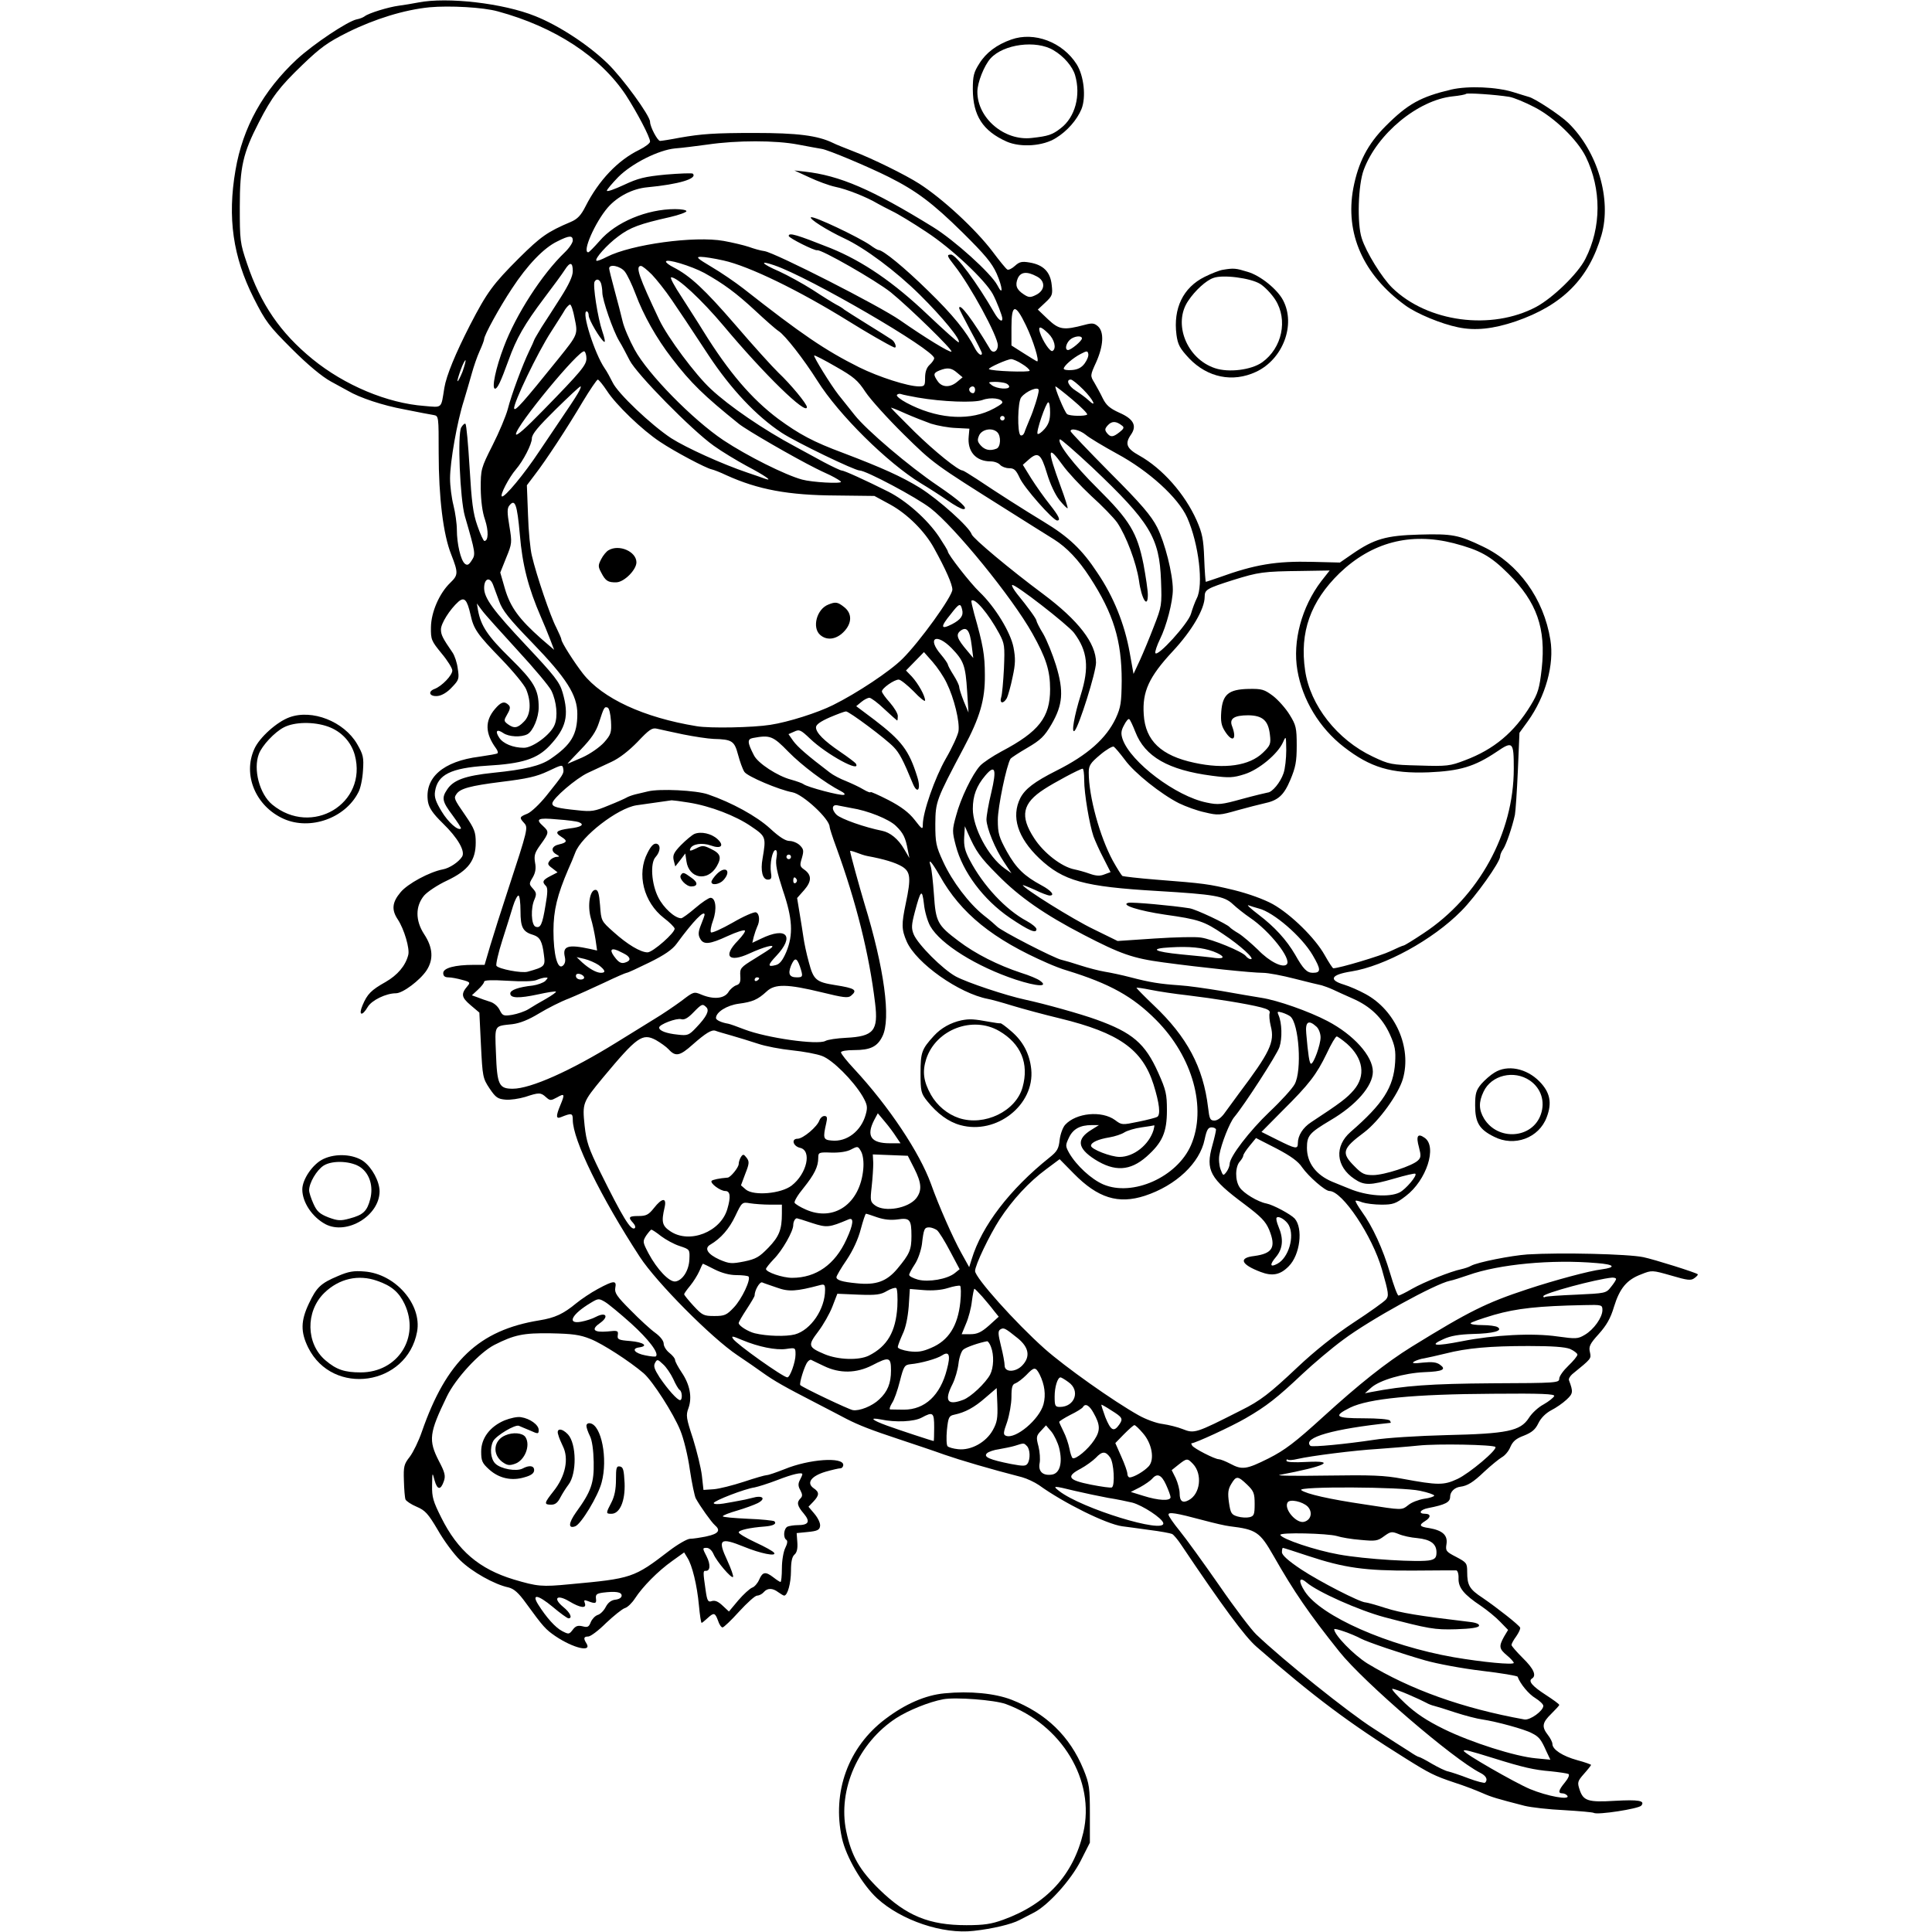 <?xml version="1.0" standalone="no"?>
<!DOCTYPE svg PUBLIC "-//W3C//DTD SVG 20010904//EN"
 "http://www.w3.org/TR/2001/REC-SVG-20010904/DTD/svg10.dtd">
<svg version="1.0" xmlns="http://www.w3.org/2000/svg"
 width="850pt" height="850pt" viewBox="0 0 850 850"
 preserveAspectRatio="xMidYMid meet">
<g transform="translate(0,850) scale(0.1,-0.1)"
fill="#000000" stroke="none">
<path d="M1840 8489 c-25 -5 -63 -11 -85 -14 -46 -6 -134 -33 -151 -47 -7 -5
-22 -11 -34 -13 -40 -8 -190 -108 -264 -176 -148 -138 -238 -299 -270 -488
-36 -209 -11 -381 80 -562 53 -105 67 -123 168 -224 71 -71 133 -122 171 -143
33 -18 67 -37 75 -41 52 -31 155 -65 248 -82 59 -12 117 -23 130 -25 22 -4 22
-6 22 -167 0 -195 20 -359 55 -446 32 -82 31 -91 -4 -125 -48 -46 -84 -129
-85 -195 -1 -55 2 -61 47 -116 26 -31 47 -65 47 -75 0 -21 -46 -69 -78 -81
-32 -12 -22 -35 14 -31 18 2 42 16 62 38 31 32 33 38 26 82 -3 26 -14 58 -23
71 -44 64 -51 78 -51 102 0 26 39 88 77 122 26 22 38 9 53 -57 14 -64 29 -86
137 -197 51 -53 100 -112 108 -132 23 -56 20 -113 -10 -142 -28 -29 -43 -31
-71 -11 -18 14 -18 16 -2 44 13 22 14 32 6 40 -19 19 -34 14 -61 -18 -44 -52
-43 -106 5 -172 7 -9 10 -19 7 -22 -2 -3 -38 -9 -79 -15 -161 -20 -244 -93
-227 -199 5 -27 21 -51 65 -94 66 -64 100 -123 85 -147 -15 -24 -56 -51 -85
-56 -58 -11 -155 -63 -186 -101 -37 -44 -40 -77 -12 -119 28 -42 54 -130 46
-157 -12 -47 -47 -88 -99 -118 -64 -36 -81 -53 -102 -103 -19 -45 -2 -50 23
-7 17 29 80 60 124 60 30 0 106 57 135 101 31 48 28 100 -11 159 -39 60 -39
123 0 170 15 17 60 47 101 66 93 44 126 88 126 167 0 46 -5 60 -46 120 -50 72
-51 76 -39 93 16 25 62 37 197 54 114 14 155 23 206 47 61 29 64 30 67 11 4
-21 1 -25 -75 -120 -29 -36 -66 -71 -83 -78 -35 -14 -36 -17 -14 -41 18 -20
17 -26 -71 -294 -29 -88 -64 -198 -78 -245 l-25 -85 -48 0 c-83 0 -134 -14
-134 -36 0 -13 7 -19 23 -19 12 0 39 -5 60 -11 35 -9 37 -12 24 -27 -30 -35
-27 -50 13 -84 l39 -33 7 -144 c7 -138 8 -145 38 -190 27 -40 36 -46 70 -49
21 -2 60 4 87 12 60 20 68 20 91 -1 18 -16 21 -16 49 -1 33 19 35 15 14 -35
-20 -48 -19 -61 3 -52 47 19 52 18 52 -12 0 -88 123 -339 295 -603 73 -112
316 -357 430 -433 39 -26 88 -60 110 -76 52 -37 96 -62 230 -131 61 -32 124
-64 140 -73 55 -28 109 -49 230 -89 66 -22 156 -52 200 -68 69 -24 201 -63
341 -99 22 -6 56 -22 75 -35 108 -78 295 -171 366 -181 16 -2 69 -9 118 -16
50 -6 96 -15 102 -18 7 -4 25 -25 40 -48 180 -268 280 -404 331 -448 252 -220
410 -338 657 -492 104 -65 125 -76 215 -106 41 -13 95 -34 120 -45 43 -19 64
-25 188 -57 29 -7 107 -16 174 -19 66 -4 125 -9 130 -12 16 -10 197 18 209 32
18 22 -12 27 -118 21 -115 -7 -137 0 -153 48 -11 33 -10 38 19 71 17 19 31 37
31 39 0 2 -27 12 -61 21 -65 18 -109 47 -109 71 0 8 -9 26 -20 40 -28 36 -25
54 15 93 19 19 35 36 35 39 0 4 -27 23 -59 44 -59 38 -79 61 -61 72 21 13 8
43 -40 90 -27 27 -50 53 -50 58 0 5 9 22 21 38 11 16 19 33 17 38 -4 11 -102
88 -165 131 -58 38 -68 55 -68 115 0 38 -3 41 -48 65 -45 23 -48 27 -43 57 6
39 -18 60 -76 70 -43 6 -47 13 -18 31 26 16 26 32 0 32 -32 0 -23 18 13 25 77
15 97 26 97 50 0 22 20 41 45 44 31 4 56 19 105 66 30 28 66 57 78 64 13 7 30
27 37 45 11 25 25 37 60 50 35 14 50 27 63 54 11 23 32 44 56 57 22 11 52 32
68 47 29 27 30 34 11 85 -3 6 4 18 14 27 86 70 84 68 78 97 -6 25 0 37 39 80
34 38 52 69 67 120 25 81 56 119 121 143 45 18 47 18 131 -6 71 -21 87 -23
102 -11 10 7 17 15 14 17 -7 7 -191 65 -239 75 -67 14 -363 21 -510 12 -71 -5
-219 -34 -248 -50 -10 -6 -30 -12 -43 -15 -45 -9 -163 -56 -216 -86 -29 -17
-56 -30 -60 -30 -5 0 -21 44 -37 98 -32 108 -77 206 -125 272 -17 24 -29 45
-27 47 2 2 15 -1 30 -7 15 -5 53 -10 84 -10 50 0 63 4 107 38 91 69 139 217
83 256 -31 22 -39 8 -25 -42 9 -35 9 -45 -4 -57 -23 -24 -149 -65 -198 -65
-37 0 -49 5 -82 39 -59 59 -54 77 44 150 64 49 149 166 169 234 40 138 -33
303 -165 374 -29 16 -71 34 -94 41 -70 21 -57 44 32 58 146 23 359 139 484
266 63 63 171 215 171 240 0 8 6 22 14 33 13 20 39 95 51 150 3 17 9 104 13
195 l7 166 37 51 c78 109 117 250 99 358 -29 181 -140 335 -296 410 -108 52
-136 57 -280 53 -147 -4 -199 -19 -295 -85 l-55 -38 -120 3 c-160 4 -253 -11
-413 -69 -30 -10 -55 -19 -57 -19 -1 0 -5 46 -7 103 -3 86 -9 112 -33 167 -52
117 -151 229 -253 286 -56 31 -64 52 -36 92 27 39 11 69 -51 96 -42 19 -58 33
-73 63 -10 21 -27 52 -37 69 -19 31 -19 32 8 91 32 72 35 132 8 157 -16 14
-25 16 -58 7 -94 -25 -113 -22 -162 24 l-45 43 33 31 c31 29 33 35 28 78 -6
57 -37 88 -97 98 -35 6 -45 3 -65 -15 -13 -12 -28 -19 -33 -16 -6 3 -35 39
-65 79 -75 99 -220 233 -323 299 -59 38 -207 111 -289 142 -38 15 -79 31 -90
37 -68 33 -157 44 -345 44 -177 0 -233 -4 -330 -21 -41 -8 -80 -14 -86 -14
-11 0 -44 62 -44 84 0 27 -121 193 -187 257 -85 82 -213 166 -318 208 -141 57
-387 85 -515 60z m350 -39 c251 -68 452 -200 564 -369 49 -76 106 -184 106
-204 0 -7 -21 -23 -47 -36 -95 -46 -179 -135 -237 -249 -20 -40 -36 -56 -64
-68 -104 -44 -133 -65 -228 -159 -115 -115 -141 -150 -216 -295 -64 -125 -104
-222 -113 -276 -15 -93 -7 -87 -88 -80 -163 12 -351 91 -492 206 -142 116
-228 242 -288 420 -31 91 -32 102 -32 250 0 176 14 236 84 372 57 111 89 154
192 253 79 76 111 99 199 143 119 59 249 99 360 110 88 8 236 0 300 -18z
m1321 -586 c46 -9 93 -17 104 -19 28 -4 204 -78 296 -124 121 -61 192 -114
324 -244 99 -98 129 -134 150 -181 27 -62 29 -102 3 -51 -28 53 -189 198 -283
256 -269 166 -411 227 -565 244 l-45 5 65 -30 c36 -17 87 -36 115 -42 50 -10
138 -45 185 -73 14 -8 43 -23 65 -34 22 -10 90 -51 150 -91 112 -73 259 -212
293 -274 17 -32 42 -96 42 -108 0 -18 -17 -6 -35 25 -77 134 -169 257 -191
257 -20 0 -18 -6 15 -48 69 -87 191 -311 191 -351 0 -28 -22 -38 -34 -17 -76
128 -136 208 -136 180 0 -4 23 -48 50 -99 28 -51 50 -95 50 -99 0 -16 -18 -3
-31 22 -36 72 -97 147 -206 253 -104 102 -198 179 -218 179 -4 0 -21 10 -37
22 -51 35 -248 129 -260 122 -10 -6 70 -57 147 -93 90 -42 227 -144 332 -248
100 -99 181 -198 171 -209 -3 -2 -63 52 -134 119 -152 145 -287 237 -429 295
-151 60 -185 70 -185 54 0 -9 114 -66 125 -63 16 6 257 -132 324 -185 82 -67
274 -254 267 -261 -6 -6 -117 62 -226 138 -92 64 -546 295 -596 304 -17 2 -48
11 -70 19 -21 7 -71 19 -110 26 -128 23 -406 -15 -514 -70 -23 -12 -44 -20
-46 -17 -9 8 47 71 96 107 53 40 95 55 228 85 39 9 72 21 72 26 0 5 -22 9 -50
9 -124 0 -261 -57 -332 -140 -24 -27 -46 -50 -50 -50 -28 0 30 132 86 197 43
49 109 83 174 89 138 13 222 38 200 60 -4 3 -57 1 -118 -4 -94 -9 -122 -16
-186 -46 -41 -19 -74 -31 -74 -25 0 5 23 32 50 60 61 61 178 119 250 126 28 2
92 10 143 17 129 19 299 19 398 0z m-991 -422 c0 -10 -16 -34 -36 -53 -99 -95
-214 -273 -267 -414 -36 -94 -55 -185 -39 -185 11 0 25 31 59 124 35 98 71
160 156 273 41 54 82 110 92 126 23 36 35 34 35 -6 0 -22 -17 -59 -54 -117
-30 -47 -67 -105 -83 -129 -15 -25 -30 -50 -32 -55 -2 -6 -12 -29 -23 -51 -28
-58 -78 -191 -94 -255 -8 -30 -38 -102 -67 -159 -51 -101 -52 -106 -52 -190 1
-56 7 -104 19 -138 16 -49 15 -93 -3 -93 -4 0 -18 30 -31 68 -19 54 -25 103
-34 254 -6 102 -14 189 -18 193 -3 4 -12 -4 -19 -16 -17 -32 -5 -314 16 -389
48 -165 48 -169 30 -196 -12 -19 -19 -23 -30 -14 -18 15 -35 88 -35 149 0 27
-7 76 -15 108 -8 31 -15 85 -15 118 0 73 31 250 61 343 11 37 27 91 35 120 8
29 23 73 34 97 11 24 20 48 20 53 0 17 67 139 122 222 68 104 141 180 200 208
53 27 68 27 68 4z m663 -88 c113 -25 333 -132 552 -268 77 -48 172 -103 198
-114 15 -7 6 24 -10 34 -10 7 -58 37 -108 68 -49 30 -95 60 -101 64 -5 5 -21
15 -35 22 -13 7 -60 36 -104 65 -44 28 -110 64 -147 81 -77 33 -91 51 -22 27
154 -52 704 -372 704 -409 0 -6 -9 -19 -20 -29 -13 -12 -20 -31 -20 -57 0 -35
-2 -38 -27 -38 -48 0 -176 41 -263 84 -150 75 -253 145 -510 347 -36 28 -99
71 -140 95 -62 37 -70 44 -47 44 16 0 60 -7 100 -16z m-84 -55 c84 -47 140
-88 224 -166 43 -40 89 -81 103 -90 28 -18 110 -123 170 -218 94 -150 309
-362 455 -451 35 -21 88 -55 118 -76 30 -21 61 -38 69 -38 26 0 -15 37 -112
103 -126 85 -313 244 -366 311 -25 31 -57 71 -71 89 -33 42 -111 168 -107 173
2 2 45 -20 95 -49 79 -45 97 -60 131 -112 22 -33 98 -117 168 -186 131 -129
133 -130 454 -332 105 -66 144 -91 207 -130 57 -36 108 -90 158 -167 104 -160
140 -278 140 -455 -1 -96 -4 -117 -26 -165 -42 -89 -124 -162 -262 -231 -97
-49 -137 -80 -158 -120 -41 -82 -12 -174 83 -265 106 -100 196 -125 520 -144
250 -15 294 -22 332 -58 17 -16 51 -43 76 -60 86 -58 184 -182 161 -205 -17
-17 -76 12 -126 64 -28 27 -66 60 -85 72 -19 11 -37 24 -40 28 -10 13 -149 79
-177 83 -75 12 -251 28 -269 24 -36 -9 46 -35 161 -52 149 -21 173 -29 257
-86 74 -49 141 -110 121 -110 -6 0 -16 6 -22 14 -16 20 -148 74 -197 81 -21 4
-113 2 -203 -4 l-164 -11 -106 52 c-88 42 -311 181 -311 194 0 1 24 -8 53 -21
28 -14 58 -25 65 -25 25 0 7 22 -36 45 -76 41 -111 75 -152 148 -35 64 -40 80
-40 140 0 56 38 240 56 269 3 4 36 26 74 48 58 34 75 50 106 103 50 86 55 145
20 260 -15 48 -40 110 -56 138 -17 27 -30 54 -30 58 0 8 -37 59 -86 119 -14
18 -24 35 -21 38 9 9 244 -174 272 -210 60 -80 68 -152 30 -273 -29 -92 -43
-173 -27 -158 19 19 94 257 94 300 0 85 -77 185 -232 301 -148 110 -309 245
-315 263 -10 32 -145 153 -228 205 -80 49 -166 88 -337 153 -132 49 -193 82
-286 150 -117 88 -217 204 -331 388 -20 33 -63 99 -94 148 -32 48 -53 87 -46
87 28 0 134 -99 230 -213 178 -213 367 -397 367 -358 0 14 -71 100 -125 151
-26 25 -112 120 -190 211 -135 156 -198 215 -272 253 -18 9 -33 20 -33 25 0
15 111 -19 169 -50z m-350 6 c11 -14 32 -58 47 -98 35 -94 92 -195 159 -282
85 -111 141 -165 296 -290 35 -28 241 -147 339 -196 8 -4 36 -18 63 -30 26
-13 47 -26 47 -29 0 -9 -127 -2 -171 10 -74 20 -242 104 -346 173 -136 91
-333 292 -391 399 -23 42 -47 98 -53 125 -6 26 -22 87 -35 135 -13 48 -24 92
-24 97 0 21 49 11 69 -14z m119 -13 c20 -21 60 -71 87 -111 58 -85 52 -77 163
-245 98 -148 210 -267 321 -340 64 -42 321 -166 343 -166 28 0 250 -118 312
-166 106 -82 359 -392 448 -551 60 -107 78 -163 78 -245 0 -124 -49 -187 -214
-274 -39 -21 -81 -49 -94 -63 -34 -37 -86 -144 -106 -221 -17 -61 -17 -69 -1
-130 30 -116 121 -238 238 -318 83 -56 117 -71 117 -50 0 7 -19 23 -43 36 -92
49 -192 156 -251 269 -21 40 -26 62 -24 100 l3 48 13 -30 c36 -81 52 -105 132
-185 94 -96 206 -174 378 -263 162 -84 215 -103 349 -121 170 -23 391 -46 439
-46 23 0 86 -12 140 -26 55 -14 108 -27 119 -29 10 -3 33 -11 50 -19 16 -8 55
-25 86 -39 78 -34 131 -85 164 -158 23 -51 26 -72 23 -123 -7 -110 -53 -182
-196 -306 -72 -63 -65 -152 17 -207 43 -29 69 -29 176 2 48 14 90 24 92 21 9
-8 -42 -68 -69 -82 -45 -23 -146 -16 -223 17 -11 4 -44 18 -74 30 -71 30 -111
83 -111 149 0 54 11 66 103 121 113 66 187 151 187 214 0 69 -85 163 -200 223
-82 43 -219 91 -290 102 -30 5 -109 18 -175 30 -66 11 -149 23 -185 25 -87 6
-131 13 -215 35 -38 10 -90 21 -115 25 -24 4 -71 16 -105 27 -33 11 -71 22
-84 25 -29 5 -270 129 -285 147 -6 6 -32 29 -58 49 -65 52 -139 149 -179 237
-31 67 -34 83 -34 165 1 98 3 105 125 335 72 135 94 212 93 320 0 89 -8 133
-47 270 -8 30 -14 56 -12 57 14 15 75 -57 122 -144 24 -45 25 -55 21 -153 -3
-58 -8 -115 -12 -127 -9 -29 10 -31 25 -4 5 11 17 52 25 92 13 59 13 83 4 131
-13 67 -82 179 -149 243 -41 39 -140 166 -140 179 0 4 -18 33 -39 65 -52 77
-144 158 -223 198 -100 50 -194 93 -205 93 -5 0 -41 17 -79 37 -38 21 -94 51
-125 68 -139 74 -291 178 -372 254 -68 63 -189 226 -226 303 -90 190 -107 238
-81 238 6 0 27 -17 48 -38z m1693 -8 c40 -20 38 -62 -4 -82 -24 -12 -32 -11
-53 3 -32 21 -39 40 -26 71 13 28 40 31 83 8z m-1917 -30 c3 -9 6 -27 6 -41 0
-32 47 -168 74 -213 12 -19 32 -58 46 -85 30 -60 274 -308 370 -376 36 -26
101 -65 145 -89 80 -42 120 -70 80 -56 -11 4 -45 16 -75 26 -113 38 -271 110
-337 152 -88 58 -236 198 -258 246 -10 20 -25 48 -35 62 -44 64 -103 250 -79
250 5 0 9 -8 9 -18 0 -19 51 -105 68 -116 6 -3 2 17 -8 46 -20 58 -43 205 -34
219 8 14 21 11 28 -7z m-116 -154 c15 -71 15 -71 -71 -178 -157 -195 -192
-234 -195 -219 -4 22 103 246 163 338 26 41 54 84 61 97 8 12 18 22 22 22 5 0
14 -27 20 -60z m1986 -32 c32 -66 60 -158 49 -158 -2 0 -28 16 -58 35 l-55 35
0 80 c0 104 17 106 64 8z m98 -35 c27 -26 37 -66 19 -77 -10 -7 -44 44 -56 82
-9 29 3 28 37 -5z m148 -22 c0 -11 -48 -51 -61 -51 -15 0 -10 27 7 44 17 17
54 22 54 7z m-2180 -88 c0 -29 -22 -56 -192 -230 -76 -78 -118 -115 -118 -103
0 36 281 377 301 364 5 -3 9 -17 9 -31z m2192 -22 c-13 -18 -30 -27 -55 -29
-21 -2 -37 1 -37 6 0 12 40 47 75 65 27 14 30 14 33 0 2 -9 -5 -27 -16 -42z
m-2737 -36 c-10 -25 -20 -44 -22 -42 -2 2 5 25 14 50 9 25 19 44 21 42 2 -2
-4 -24 -13 -50z m2461 34 c19 -11 34 -25 34 -30 0 -8 -169 -2 -179 7 -6 5 81
44 98 44 7 0 29 -9 47 -21z m-285 -39 l24 -20 -24 -20 c-31 -26 -66 -25 -85 2
-21 30 -20 37 7 48 35 14 53 12 78 -10z m-1541 -79 c39 -61 155 -173 234 -225
64 -43 202 -116 227 -121 9 -2 38 -13 65 -26 139 -63 272 -88 483 -89 l168 -2
70 -38 c76 -42 152 -118 192 -191 52 -94 81 -160 81 -183 0 -30 -144 -230
-220 -305 -54 -54 -200 -151 -305 -203 -68 -34 -197 -75 -276 -87 -75 -12
-266 -16 -324 -6 -233 38 -414 122 -500 231 -39 50 -95 138 -95 150 0 5 -11
29 -23 54 -25 47 -87 229 -107 315 -7 28 -15 109 -17 180 l-5 130 34 45 c49
63 144 208 212 323 32 53 62 97 66 97 4 0 22 -22 40 -49z m2096 5 c44 -44 63
-85 22 -46 -13 12 -38 30 -55 41 -32 20 -45 49 -22 49 7 0 31 -20 55 -44z
m-342 28 c9 -3 16 -10 16 -15 0 -14 -54 -10 -76 6 -18 14 -17 14 13 15 17 0
38 -3 47 -6z m-1883 -47 c-11 -19 -43 -67 -71 -108 -28 -41 -71 -105 -97 -144
-66 -100 -154 -206 -165 -199 -9 6 31 83 62 119 32 37 70 111 70 136 0 19 28
52 104 127 57 56 106 102 110 102 4 0 -2 -15 -13 -33z m1749 18 c0 -8 -4 -15
-9 -15 -13 0 -22 16 -14 24 11 11 23 6 23 -9z m429 -44 c38 -32 67 -61 64 -65
-9 -8 -76 -7 -88 2 -11 7 -58 122 -51 122 2 0 36 -26 75 -59z m-149 42 c0 -17
-23 -90 -40 -128 -9 -22 -20 -48 -23 -58 -4 -10 -11 -15 -17 -12 -15 9 -13
148 3 167 22 28 77 50 77 31z m-533 -32 c110 -19 248 -24 285 -11 37 14 88 7
88 -11 0 -5 -26 -22 -57 -36 -102 -46 -238 -33 -365 35 -26 14 -45 29 -42 34
3 5 12 7 19 4 8 -3 40 -9 72 -15z m583 -65 c0 -33 -6 -52 -24 -73 -13 -15 -27
-25 -31 -22 -8 8 37 139 47 139 5 0 8 -20 8 -44z m-524 -50 c29 -9 78 -18 110
-19 l59 -3 -3 -33 c-7 -67 31 -111 97 -111 16 0 34 -7 41 -15 7 -8 25 -15 40
-15 22 0 30 -8 46 -42 18 -42 147 -188 165 -188 17 0 8 19 -33 71 -24 30 -60
81 -81 114 l-37 60 26 23 c41 36 54 26 80 -60 14 -47 36 -94 55 -118 18 -22
34 -38 36 -36 2 2 -12 46 -31 97 -60 164 -58 186 9 93 22 -31 79 -92 126 -136
48 -43 99 -96 114 -117 40 -59 84 -176 96 -255 11 -82 39 -126 39 -63 0 20 -9
80 -19 134 -28 140 -61 194 -201 333 -106 105 -181 202 -167 217 3 3 67 -53
142 -123 255 -242 296 -309 303 -499 4 -107 3 -113 -31 -200 -19 -50 -47 -117
-62 -150 l-28 -60 -17 95 c-22 123 -70 244 -142 350 -67 102 -126 158 -237
225 -89 54 -202 126 -293 187 -32 21 -60 38 -63 38 -19 0 -122 83 -211 170
-57 57 -104 104 -104 106 0 2 28 -9 63 -25 34 -15 85 -35 113 -45z m324 24 c0
-5 -4 -10 -10 -10 -5 0 -10 5 -10 10 0 6 5 10 10 10 6 0 10 -4 10 -10z m517
-33 c10 -7 7 -14 -11 -28 -29 -23 -40 -24 -56 -4 -10 13 -10 19 5 35 17 18 36
18 62 -3z m-549 -29 c17 -17 15 -65 -4 -72 -28 -11 -51 -6 -69 14 -15 17 -16
24 -7 45 13 27 58 35 80 13z m389 -11 c15 -13 77 -50 137 -83 141 -76 270
-194 309 -281 51 -115 73 -298 42 -356 -8 -16 -19 -46 -25 -67 -11 -42 -149
-194 -157 -173 -2 6 7 33 20 60 29 58 57 165 57 219 0 69 -35 207 -69 274 -26
51 -69 102 -207 240 -96 97 -174 179 -174 183 0 15 40 6 67 -16z m-2490 -438
c11 -134 37 -235 93 -364 12 -27 30 -71 40 -97 l18 -47 -57 49 c-97 86 -135
138 -159 218 l-21 73 26 65 c26 63 26 67 14 140 -10 59 -10 78 0 90 25 31 34
6 46 -127z m4109 -39 c114 -30 161 -55 240 -134 126 -125 166 -241 147 -417
-10 -88 -16 -109 -49 -163 -72 -118 -161 -193 -289 -241 -65 -25 -79 -27 -200
-23 -125 3 -133 5 -205 39 -157 74 -276 226 -298 379 -25 169 24 304 151 428
142 136 311 181 503 132z m-583 -167 c-86 -113 -127 -264 -105 -392 22 -130
97 -254 204 -337 117 -91 208 -118 373 -112 138 6 202 25 299 90 72 49 76 45
76 -74 0 -283 -153 -563 -397 -724 -45 -30 -84 -54 -88 -54 -3 0 -29 -11 -58
-25 -41 -20 -225 -75 -251 -75 -3 0 -20 26 -38 58 -42 75 -148 179 -228 224
-40 22 -107 46 -171 62 -113 27 -127 29 -344 46 -76 6 -143 14 -147 16 -4 3
-23 33 -42 67 -57 105 -106 282 -106 388 0 31 7 42 50 78 27 23 55 39 60 36 6
-4 28 -30 49 -58 42 -58 159 -151 238 -191 29 -14 80 -33 114 -40 58 -14 66
-13 143 9 44 12 97 26 116 30 63 13 88 35 117 104 23 55 28 80 28 151 0 77 -3
90 -31 135 -17 28 -50 65 -73 83 -39 29 -49 32 -108 31 -88 -2 -114 -24 -120
-100 -3 -42 0 -61 16 -86 33 -52 54 -38 32 21 -14 34 8 49 71 49 63 -1 88 -23
95 -85 5 -41 2 -48 -31 -80 -59 -57 -168 -73 -301 -44 -146 31 -216 97 -223
212 -7 101 23 166 127 278 85 91 141 187 141 240 0 32 9 37 125 74 113 35 131
38 302 40 l123 2 -37 -47z m-3644 -15 c5 -13 17 -45 27 -73 14 -40 43 -77 143
-180 154 -159 201 -233 201 -316 0 -91 -27 -136 -118 -198 -44 -30 -112 -47
-252 -61 -124 -13 -176 -32 -203 -74 -25 -37 -21 -53 24 -113 22 -30 39 -56
37 -58 -12 -12 -56 27 -85 75 -26 43 -33 63 -29 88 11 74 70 103 226 113 159
9 223 30 278 88 73 78 87 132 57 235 -13 45 -35 73 -161 207 -145 154 -184
208 -184 252 0 42 25 51 39 15z m108 -289 c73 -79 140 -159 149 -178 23 -48
29 -114 14 -150 -17 -43 -96 -101 -135 -101 -47 0 -92 18 -109 45 -19 29 -10
39 18 20 24 -17 79 -20 107 -5 24 14 49 72 49 118 0 78 -20 113 -126 217 -99
97 -128 141 -141 210 l-5 30 23 -31 c13 -18 84 -96 156 -175z m1956 179 c7
-26 -6 -44 -44 -64 -51 -26 -53 -13 -6 44 37 48 43 50 50 20z m42 -158 l7 -55
-25 30 c-47 55 -53 73 -31 90 27 20 41 2 49 -65z m-88 -12 c53 -55 61 -76 68
-190 l6 -93 -21 50 c-11 28 -20 56 -20 63 0 7 -11 30 -25 52 -14 22 -25 43
-25 47 -1 5 -14 24 -30 43 -63 73 -21 97 47 28z m-22 -153 c33 -67 58 -171 52
-212 -3 -18 -28 -73 -56 -121 -48 -84 -101 -235 -101 -290 0 -23 -3 -22 -36
21 -25 32 -59 58 -115 87 -43 22 -79 38 -79 35 0 -4 -15 2 -32 12 -18 11 -53
27 -77 37 -24 9 -56 26 -70 37 -100 76 -142 113 -161 139 l-21 30 25 11 c23
11 29 8 70 -31 73 -70 228 -154 201 -109 -4 5 -34 28 -68 51 -72 49 -107 84
-107 108 0 12 20 26 61 44 33 14 65 26 71 26 14 0 175 -120 210 -157 25 -26
41 -56 83 -158 21 -53 39 -29 20 29 -36 115 -68 157 -188 249 l-80 60 23 19
c12 10 28 18 35 18 7 0 37 -22 66 -50 29 -27 55 -50 56 -50 2 0 3 9 3 20 0 11
-16 37 -35 59 -19 21 -35 43 -35 49 0 14 54 52 74 52 8 0 38 -24 66 -52 27
-29 50 -47 50 -40 0 21 -30 74 -58 105 l-26 27 40 41 39 40 38 -43 c21 -24 49
-65 62 -93z m-1477 -167 c3 -51 0 -60 -30 -94 -19 -21 -60 -50 -95 -66 -35
-15 -64 -28 -66 -28 -1 0 25 28 59 63 45 47 66 77 79 117 22 68 24 72 38 67 7
-2 13 -28 15 -59z m2307 -48 c42 -109 145 -168 337 -193 76 -10 94 -9 144 7
63 20 146 89 169 141 13 29 13 28 14 -35 0 -36 -5 -82 -12 -102 -14 -41 -50
-84 -70 -85 -6 -1 -57 -13 -112 -28 -90 -25 -105 -27 -156 -16 -135 27 -335
178 -370 279 -8 24 -7 37 6 61 9 18 19 30 23 27 4 -2 16 -28 27 -56z m-1990
-11 c50 -10 110 -19 135 -20 81 -2 91 -9 107 -69 8 -30 20 -64 28 -76 13 -20
152 -79 212 -90 46 -9 163 -117 163 -152 0 -5 13 -46 29 -89 88 -242 145 -470
171 -686 15 -122 -6 -147 -128 -153 -40 -2 -81 -8 -91 -14 -35 -18 -257 13
-356 51 -33 13 -65 24 -71 25 -30 5 -54 16 -54 25 0 26 48 56 100 63 61 8 84
18 123 54 36 34 91 33 243 -4 94 -23 115 -26 128 -15 30 25 19 33 -70 47 -83
13 -95 23 -115 99 -11 39 -21 88 -24 110 -3 22 -11 70 -17 107 l-11 67 31 35
c34 39 34 67 -1 91 -18 13 -19 18 -9 50 9 32 8 39 -9 56 -10 10 -31 19 -45 19
-18 0 -45 17 -86 55 -59 54 -168 114 -273 150 -51 18 -214 26 -265 13 -14 -3
-38 -9 -55 -13 -16 -4 -34 -11 -40 -15 -5 -3 -40 -19 -78 -34 -60 -25 -74 -28
-135 -21 -90 9 -112 15 -112 30 0 21 105 111 157 135 26 12 73 34 103 48 35
16 77 49 115 88 51 54 64 63 85 58 14 -3 66 -15 115 -25z m464 -77 c59 -60
161 -137 231 -173 14 -7 20 -14 13 -16 -14 -5 -162 34 -178 47 -5 4 -30 13
-55 20 -58 15 -146 72 -163 107 -29 56 -30 71 -5 76 76 14 88 10 157 -61z
m892 -180 c-12 -49 -21 -102 -21 -118 1 -38 38 -129 78 -188 l32 -48 -31 22
c-71 51 -139 179 -139 261 0 58 16 101 55 147 43 51 51 29 26 -76z m409 56 c0
-60 23 -195 41 -248 7 -19 26 -62 44 -96 l31 -61 -27 -10 c-19 -8 -37 -7 -65
3 -22 8 -52 16 -67 19 -56 11 -135 72 -177 137 -64 98 -52 154 44 216 41 27
154 88 169 90 4 1 7 -22 7 -50z m-1740 -99 c95 -15 207 -58 275 -105 65 -44
66 -47 50 -141 -10 -54 0 -93 23 -93 15 0 18 6 14 30 -6 39 6 100 20 100 6 0
8 -13 4 -35 -5 -27 2 -61 28 -141 43 -125 47 -196 15 -273 -16 -37 -29 -53
-46 -57 -37 -10 -36 0 2 40 83 88 46 131 -67 76 l-38 -18 6 26 c4 15 11 35 15
44 13 25 11 58 -5 64 -8 3 -54 -17 -102 -45 -49 -28 -92 -47 -96 -43 -4 4 0
28 9 52 18 50 12 100 -11 100 -8 0 -38 -20 -67 -45 -29 -25 -57 -45 -62 -45
-28 0 -78 46 -101 92 -30 59 -36 151 -12 177 22 24 24 55 4 59 -12 2 -24 -10
-39 -40 -49 -93 -17 -218 72 -287 24 -18 45 -39 47 -46 4 -17 -96 -105 -119
-105 -31 0 -89 35 -149 89 -55 49 -55 49 -60 118 -4 52 -9 68 -20 68 -25 0
-36 -68 -21 -123 8 -26 17 -69 21 -95 l7 -49 -31 7 c-97 21 -122 13 -111 -35
4 -17 1 -31 -9 -39 -23 -19 -41 49 -41 154 0 90 17 158 65 270 10 22 24 55 31
74 27 72 186 195 269 208 20 3 104 15 155 22 6 0 39 -4 75 -10z m715 -24 c72
-11 167 -49 197 -79 32 -31 42 -51 52 -106 l7 -35 -23 39 c-26 45 -62 74 -98
81 -75 15 -178 51 -199 70 -25 24 -21 49 7 41 10 -2 35 -7 57 -11z m-1199 -62
c28 -11 12 -22 -41 -28 -58 -8 -67 -17 -35 -37 28 -17 25 -25 -10 -33 -33 -7
-39 -29 -12 -44 15 -9 15 -10 1 -11 -9 0 -23 -7 -30 -16 -11 -14 -10 -19 11
-34 l23 -18 -31 -16 c-35 -18 -38 -26 -20 -44 8 -8 8 -29 -2 -85 -14 -86 -22
-102 -44 -94 -19 8 -22 83 -4 121 9 22 8 29 -7 46 -18 20 -18 22 -1 50 12 21
15 40 10 65 -5 31 -2 43 25 80 37 51 37 56 11 80 -36 32 -24 38 61 30 45 -3
88 -9 95 -12z m1269 -149 c76 -14 124 -29 153 -46 38 -23 41 -50 17 -163 -19
-91 -19 -114 4 -167 42 -96 231 -229 358 -253 12 -2 60 -15 105 -29 46 -14
142 -40 213 -57 258 -63 361 -136 410 -290 26 -83 32 -134 16 -143 -5 -3 -42
-13 -82 -21 -72 -15 -74 -15 -103 7 -59 43 -172 32 -220 -21 -10 -11 -21 -41
-24 -66 -4 -39 -11 -51 -45 -78 -174 -139 -298 -301 -342 -447 l-11 -35 -36
65 c-35 63 -98 205 -132 301 -50 138 -185 341 -338 506 -32 34 -58 67 -58 73
0 6 25 10 58 10 71 0 102 15 124 60 39 76 8 302 -79 585 -21 70 -63 222 -63
231 0 2 12 -1 28 -7 15 -6 36 -13 47 -15z m-335 -4 c0 -5 -4 -10 -10 -10 -5 0
-10 5 -10 10 0 6 5 10 10 10 6 0 10 -4 10 -10z m654 -82 c93 -167 235 -281
476 -386 25 -11 63 -26 85 -32 188 -58 289 -114 392 -218 161 -162 223 -388
153 -550 -61 -141 -257 -228 -386 -173 -53 23 -118 83 -150 138 -17 31 -17 34
-1 68 18 38 49 55 100 55 l32 0 -32 -20 c-68 -41 -64 -81 14 -131 87 -55 155
-51 227 12 70 62 90 107 90 204 0 71 -4 89 -38 165 -58 130 -114 177 -272 234
-69 25 -226 69 -314 88 -84 18 -255 75 -305 102 -57 31 -166 140 -185 185 -11
27 -10 42 5 99 26 98 32 103 40 35 3 -32 16 -77 28 -98 45 -79 204 -178 376
-235 95 -31 146 -33 107 -5 -10 8 -48 24 -84 35 -100 33 -200 83 -275 140 -93
70 -100 84 -108 204 -4 56 -10 111 -14 124 -13 39 2 24 39 -40z m-629 -17 c3
-5 1 -12 -5 -16 -5 -3 -10 1 -10 9 0 18 6 21 15 7z m-1215 -139 c0 -73 10 -92
58 -106 27 -9 38 -28 45 -87 7 -50 4 -53 -71 -74 -26 -8 -129 12 -138 26 -3 6
8 56 26 112 18 56 39 123 47 150 8 26 19 47 24 47 5 0 9 -31 9 -68z m3248 11
c65 -16 189 -123 237 -205 37 -63 38 -78 1 -78 -26 0 -42 16 -78 80 -38 65
-90 122 -161 176 -34 26 -54 44 -44 41 11 -4 30 -10 45 -14z m-2438 -28 c0 -2
-7 -22 -16 -44 -12 -30 -13 -44 -4 -60 15 -29 42 -26 122 11 37 17 71 28 75
24 4 -3 -10 -23 -30 -44 -68 -69 -41 -99 50 -57 63 29 115 43 98 26 -5 -5 -39
-27 -75 -49 -62 -38 -65 -42 -63 -75 2 -28 -2 -37 -18 -42 -11 -4 -27 -17 -35
-31 -19 -28 -65 -32 -118 -10 -33 14 -35 13 -87 -27 -30 -22 -84 -59 -121 -81
-36 -23 -111 -68 -165 -102 -203 -126 -379 -204 -457 -204 -61 0 -69 17 -74
157 -5 126 -9 118 72 127 33 4 71 19 117 47 38 23 97 53 132 66 34 14 103 45
154 69 50 24 96 44 100 44 5 0 50 21 101 46 65 32 100 56 119 82 74 101 123
151 123 127z m2238 -161 c50 -19 55 -34 10 -29 -18 3 -86 10 -151 16 -122 12
-143 26 -47 31 83 5 141 -1 188 -18z m-2580 -17 c18 -14 15 -25 -8 -32 -15 -5
-26 0 -40 17 -29 35 -26 50 8 36 15 -7 33 -16 40 -21z m-124 -43 c29 -22 33
-34 10 -34 -20 0 -52 18 -83 46 l-24 23 35 -8 c20 -5 47 -17 62 -27z m885 -5
c15 -45 14 -49 -13 -49 -33 0 -40 15 -26 51 16 37 25 37 39 -2z m-949 -50 c0
-11 -27 -12 -34 0 -3 4 -3 11 0 14 8 8 34 -3 34 -14z m-171 -15 c-9 -8 -34
-17 -55 -20 -64 -7 -99 -20 -99 -35 0 -21 38 -22 122 -4 41 9 77 15 79 12 2
-2 -17 -16 -43 -31 -27 -15 -61 -35 -78 -46 -16 -10 -49 -21 -72 -25 -38 -6
-42 -4 -55 22 -8 16 -25 31 -43 36 -17 5 -41 14 -54 19 l-25 9 27 25 c15 14
27 29 27 35 0 7 35 8 103 4 63 -4 112 -3 127 3 14 6 32 11 40 11 12 1 12 -1
-1 -15z m941 12 c0 -3 -4 -8 -10 -11 -5 -3 -10 -1 -10 4 0 6 5 11 10 11 6 0
10 -2 10 -4z m1885 -75 c116 -14 261 -37 323 -53 31 -8 41 -15 38 -25 -3 -8
-1 -34 5 -58 18 -70 -4 -115 -141 -297 -19 -26 -46 -63 -60 -82 -15 -22 -33
-36 -47 -36 -19 0 -22 7 -28 58 -21 176 -92 310 -239 449 -42 40 -76 75 -76
77 0 2 28 -2 63 -9 34 -7 107 -18 162 -24z m-2117 -53 c14 -14 1 -41 -45 -89
-32 -34 -38 -36 -81 -31 -50 5 -82 17 -82 31 0 14 77 43 97 37 13 -4 29 4 53
29 38 39 41 40 58 23z m2569 -40 c38 -31 52 -238 19 -298 -10 -19 -60 -74
-111 -122 -87 -83 -175 -197 -175 -229 0 -8 -6 -24 -14 -35 -14 -18 -15 -18
-26 11 -6 16 -9 46 -5 65 8 48 45 141 65 165 46 55 188 275 199 308 13 39 11
107 -4 141 -7 16 -5 17 16 11 13 -4 30 -12 36 -17z m115 -45 c10 -9 18 -30 18
-47 0 -32 -30 -116 -42 -116 -7 0 -13 40 -21 133 -5 52 10 62 45 30z m-2574
-39 c31 -9 84 -25 117 -36 32 -11 100 -24 150 -29 49 -5 109 -16 132 -25 46
-17 136 -107 178 -177 21 -37 23 -48 14 -80 -20 -73 -83 -122 -150 -115 -37 3
-39 10 -24 76 6 25 4 32 -8 32 -9 0 -18 -9 -22 -19 -9 -28 -72 -81 -96 -81
-29 0 -20 -33 11 -40 53 -12 30 -114 -37 -166 -47 -36 -166 -46 -201 -18 l-22
19 19 51 c18 45 18 54 6 70 -13 17 -16 17 -25 4 -5 -8 -10 -22 -10 -31 0 -15
-35 -58 -48 -60 -38 -3 -65 -9 -71 -14 -9 -10 38 -45 60 -45 22 0 25 -25 9
-79 -29 -101 -167 -155 -251 -98 -36 24 -40 41 -25 105 10 44 -11 43 -47 -3
-23 -29 -34 -35 -67 -35 -44 0 -48 -5 -24 -31 9 -10 11 -20 6 -23 -17 -10 -52
47 -152 249 -51 104 -60 131 -68 203 -10 99 -9 102 80 210 151 181 174 198
234 166 19 -11 45 -29 56 -41 30 -33 49 -29 104 20 59 52 85 68 102 62 7 -3
38 -12 70 -21z m2708 -36 c72 -64 84 -141 30 -204 -30 -35 -59 -57 -187 -141
-37 -24 -59 -59 -59 -93 0 -27 -10 -25 -90 15 l-70 35 92 93 c118 117 150 159
195 252 19 41 39 75 44 75 4 0 25 -15 45 -32z m-1983 -410 l19 -28 -47 0 c-83
0 -105 32 -69 102 l16 30 31 -37 c18 -21 40 -51 50 -67z m1132 30 c-20 -65
-87 -118 -149 -118 -39 0 -126 34 -126 49 0 15 32 29 81 37 24 4 54 14 66 22
13 8 46 18 75 22 29 4 54 8 56 9 2 0 0 -9 -3 -21z m275 2 c0 -6 -7 -37 -16
-69 -31 -110 -11 -146 141 -259 73 -55 93 -75 109 -113 31 -77 15 -104 -66
-115 -70 -8 -59 -37 28 -70 52 -20 87 -13 124 25 50 50 64 167 26 210 -18 19
-94 60 -124 66 -38 7 -102 46 -118 71 -21 31 -20 91 1 114 8 9 15 21 15 26 0
5 13 25 28 43 l28 34 90 -46 c63 -33 96 -57 113 -83 28 -40 101 -104 120 -104
57 0 189 -198 231 -345 30 -105 31 -116 18 -132 -7 -9 -71 -55 -143 -102 -82
-54 -172 -126 -245 -195 -124 -117 -165 -149 -250 -191 -201 -102 -205 -103
-258 -82 -20 8 -59 18 -87 22 -27 3 -75 21 -105 38 -111 62 -325 214 -414 293
-129 115 -306 313 -306 342 0 26 63 157 108 227 57 87 129 165 205 221 l59 44
62 -63 c106 -108 196 -136 313 -98 137 45 242 144 263 248 9 42 15 53 31 53
10 0 19 -5 19 -10z m-1552 -174 c-14 -153 -130 -233 -254 -177 -23 10 -44 23
-48 29 -3 6 14 35 39 65 48 60 65 94 65 133 0 24 3 25 58 23 36 -1 69 4 87 14
29 15 30 15 44 -10 8 -16 12 -45 9 -77z m224 4 c33 -65 35 -98 9 -132 -35 -44
-137 -62 -180 -32 -22 16 -23 21 -16 83 4 36 7 83 7 104 l-2 38 77 -3 77 -3
28 -55z m-634 -160 l52 0 0 -39 c0 -71 -12 -101 -59 -150 -40 -41 -54 -50
-107 -61 -56 -11 -65 -10 -108 8 -53 24 -69 50 -41 66 46 27 83 69 110 126 29
61 30 62 65 56 19 -3 59 -6 88 -6z m472 -56 c30 -10 59 -13 89 -9 54 8 61 0
61 -73 0 -61 -8 -79 -62 -144 -47 -56 -94 -73 -179 -64 -64 6 -89 14 -89 27 0
5 20 40 45 76 28 42 51 92 62 135 10 37 20 68 23 68 3 0 25 -7 50 -16z m1810
-34 c27 -50 -1 -144 -50 -170 -33 -18 -35 -4 -6 30 30 36 34 79 11 133 -8 19
-12 37 -8 40 9 9 41 -11 53 -33z m-2097 9 c65 -21 75 -20 160 16 25 11 22 -21
-9 -88 -50 -110 -133 -169 -239 -169 -42 0 -115 25 -115 39 0 4 15 23 34 43
38 38 86 123 86 150 0 15 8 30 16 30 2 0 32 -9 67 -21z m549 -31 c9 -7 35 -49
58 -93 l42 -79 -21 -17 c-33 -27 -116 -41 -162 -29 -21 6 -39 15 -39 21 0 5
11 26 25 47 14 21 27 60 31 87 8 69 11 75 32 75 10 0 25 -6 34 -12z m-1213
-27 c20 -15 56 -35 81 -43 45 -15 45 -15 43 -59 -2 -49 -30 -92 -61 -97 -27
-4 -81 53 -119 124 -26 50 -26 52 -10 78 10 14 20 26 23 26 3 0 23 -13 43 -29z
m4115 -118 c80 -6 89 -19 21 -28 -51 -6 -204 -47 -325 -87 -182 -60 -256 -97
-509 -253 -113 -70 -232 -165 -389 -308 -124 -113 -169 -147 -240 -183 -98
-49 -117 -52 -169 -24 -21 11 -44 20 -51 20 -17 0 -109 47 -117 60 -3 5 -5 10
-3 10 16 0 178 75 238 110 92 53 140 91 250 195 47 44 128 113 180 151 119 89
405 246 469 259 12 2 49 14 81 25 135 48 368 70 564 53z m-3880 -28 c32 -16
66 -25 96 -25 26 0 49 -3 53 -6 12 -12 -29 -99 -64 -136 -32 -34 -41 -38 -86
-38 -47 0 -53 3 -92 45 -22 24 -41 47 -41 51 0 3 12 20 27 38 14 17 32 46 40
64 7 17 14 32 16 32 1 0 24 -11 51 -25z m3966 -42 c0 -5 -10 -20 -23 -36 -21
-27 -25 -27 -151 -33 -71 -3 -133 -7 -138 -10 -4 -3 -8 -2 -8 3 0 13 234 76
303 82 9 0 17 -2 17 -6z m-3692 -38 c52 -19 85 -17 190 11 19 5 22 2 22 -21 0
-85 -63 -177 -133 -196 -39 -10 -122 -8 -176 5 -29 7 -71 33 -71 45 0 5 16 32
35 61 19 29 35 56 35 60 0 23 22 61 33 58 6 -3 36 -13 65 -23z m807 -64 c-11
-105 -52 -169 -128 -201 -39 -17 -60 -20 -98 -15 -27 4 -49 12 -49 18 0 7 10
32 21 57 14 28 23 74 27 122 l5 77 61 -5 c38 -3 78 0 106 9 25 8 49 12 54 10
4 -3 5 -35 1 -72z m-277 -20 c-7 -110 -44 -174 -125 -215 -44 -22 -135 -19
-195 6 -73 31 -75 38 -28 100 22 29 50 78 62 109 l22 57 93 -4 c79 -3 98 0
125 16 17 10 36 16 41 13 5 -3 7 -40 5 -82z m374 44 c17 -20 40 -47 51 -62
l21 -26 -43 -39 c-34 -30 -52 -38 -82 -38 l-38 0 19 46 c11 25 23 70 26 100 4
30 9 54 11 54 2 0 18 -16 35 -35z m2728 -59 c0 -32 -38 -86 -78 -109 -30 -18
-39 -18 -119 -7 -109 16 -280 7 -421 -21 -118 -23 -147 -20 -82 9 32 15 69 21
130 23 90 2 134 14 109 30 -8 5 -38 9 -66 9 -29 0 -53 3 -53 8 0 4 46 20 103
37 101 29 197 39 395 43 80 2 82 1 82 -22z m-2572 -124 c49 -40 56 -81 20
-119 -29 -31 -78 -32 -78 -1 0 12 -7 51 -16 86 -13 53 -14 66 -3 73 15 9 20 7
77 -39z m-1212 -8 c72 -30 148 -45 192 -39 42 6 42 6 42 -25 0 -32 -24 -100
-36 -100 -18 0 -225 147 -239 170 -8 13 -4 13 41 -6z m1094 -30 c14 -36 12
-91 -4 -122 -20 -37 -85 -99 -119 -111 -69 -26 -84 -4 -46 70 11 22 23 63 26
90 3 27 13 55 21 61 12 11 71 31 105 37 4 0 12 -11 17 -25z m2548 -9 c17 -8
32 -19 32 -25 0 -6 -18 -28 -40 -49 -22 -21 -40 -46 -40 -57 0 -18 -12 -19
-294 -20 -272 -2 -385 -10 -536 -39 l-25 -5 28 25 c37 33 144 64 234 68 81 3
98 12 68 33 -15 11 -35 13 -75 9 -41 -5 -51 -3 -38 5 9 5 29 12 45 14 15 3 57
12 93 21 94 24 195 33 365 33 104 0 160 -4 183 -13z m-2742 -90 c-29 -114 -97
-177 -189 -177 -28 0 -56 1 -61 1 -4 1 -1 12 8 27 10 14 25 57 35 97 17 67 21
72 47 75 45 4 117 24 139 39 31 20 38 1 21 -62z m-541 15 c70 -34 143 -32 212
3 75 39 83 37 83 -23 0 -56 -15 -93 -52 -127 -30 -29 -87 -52 -116 -47 -18 3
-218 98 -231 110 -6 6 19 87 32 102 5 7 13 11 16 9 3 -2 29 -14 56 -27z m949
-37 c22 -45 28 -89 17 -131 -18 -67 -123 -155 -165 -139 -13 5 -12 14 5 61 10
31 19 80 19 110 0 44 4 56 18 60 10 4 31 20 47 36 35 37 41 37 59 3z m127 -34
c53 -37 28 -109 -38 -109 -21 0 -23 5 -23 46 0 42 13 84 26 84 3 0 19 -9 35
-21z m-333 -211 c-30 -54 -96 -90 -152 -84 -21 2 -42 8 -47 13 -5 5 -6 37 -3
71 6 57 9 63 33 68 47 10 87 31 137 75 l49 42 3 -72 c2 -60 -1 -79 -20 -113z
m2470 150 c-3 -7 -24 -24 -47 -37 -23 -12 -52 -39 -65 -60 -37 -57 -95 -69
-363 -75 -122 -3 -266 -12 -320 -21 -119 -18 -272 -33 -278 -26 -36 36 102 75
353 101 2 0 0 5 -3 10 -4 6 -54 10 -116 10 -124 0 -135 9 -59 47 83 40 279 59
628 61 215 2 273 -1 270 -10z m-2027 -74 c30 -53 31 -78 3 -120 -26 -40 -82
-87 -95 -79 -4 3 -10 21 -14 42 -4 20 -15 54 -26 75 -10 20 -19 40 -19 42 0 3
22 17 49 31 27 13 53 29 56 35 10 17 28 7 46 -26z m78 11 c50 -31 53 -37 35
-63 -24 -34 -37 -26 -61 33 -11 30 -19 55 -17 55 2 0 22 -11 43 -25z m-779
-75 c0 -33 -1 -60 -2 -60 -5 0 -154 49 -206 68 -66 24 -80 37 -27 27 65 -14
147 -10 180 8 50 27 55 23 55 -43z m550 -91 c16 -65 3 -113 -34 -117 -39 -5
-59 15 -52 51 3 16 1 49 -5 73 -11 41 -10 47 11 69 l22 24 24 -28 c12 -15 28
-48 34 -72z m368 66 c40 -45 53 -116 26 -146 -20 -22 -66 -49 -84 -49 -5 0
-10 7 -10 16 0 9 -12 43 -27 76 l-26 59 38 39 c22 22 42 40 46 40 4 0 21 -16
37 -35z m-510 -57 c14 -14 16 -57 3 -77 -8 -12 -19 -12 -73 -2 -95 19 -122 31
-106 47 7 7 31 15 53 18 22 4 54 10 70 15 41 13 39 13 53 -1z m2061 -4 c11
-11 -115 -117 -167 -141 -60 -28 -85 -28 -242 1 -79 15 -136 17 -335 14 -132
-2 -224 -1 -205 3 202 38 254 64 118 57 -54 -3 -88 -1 -88 5 0 6 2 8 6 5 3 -3
22 -2 42 3 61 14 251 38 352 44 52 4 133 10 180 15 85 9 329 4 339 -6z m-1695
-46 c17 -24 22 -123 8 -132 -4 -3 -46 3 -92 12 -101 20 -111 36 -46 70 24 13
54 35 67 48 28 30 43 30 63 2z m365 -29 c42 -45 32 -132 -19 -159 -27 -15 -40
-5 -40 30 0 16 -8 46 -17 66 l-18 36 30 24 c37 29 39 29 64 3z m-119 -91 c11
-24 20 -49 20 -55 0 -18 -54 -15 -120 6 l-55 17 41 21 c22 12 46 29 53 37 22
26 41 18 61 -26z m357 0 c29 -28 33 -38 33 -85 0 -46 -3 -53 -22 -58 -13 -3
-36 -2 -53 3 -27 8 -31 14 -38 61 -6 42 -4 59 10 82 22 37 29 36 70 -3z m-759
-27 c43 -10 109 -24 147 -31 39 -6 86 -16 107 -21 45 -12 132 -69 136 -90 9
-49 -359 64 -458 141 -31 24 -26 24 68 1z m1520 0 c34 -7 62 -17 62 -21 0 -4
-20 -11 -44 -14 -25 -4 -56 -16 -69 -27 -31 -24 -24 -24 -192 2 -156 23 -258
46 -280 63 -24 17 443 15 523 -3z m-495 -69 c23 -24 16 -58 -14 -67 -34 -11
-92 56 -74 85 10 16 65 4 88 -18z m-457 -61 c45 -12 96 -24 115 -26 116 -14
132 -25 192 -130 90 -158 155 -253 290 -422 107 -134 501 -473 620 -533 26
-13 34 -30 21 -43 -3 -3 -36 5 -73 19 -36 14 -76 27 -88 30 -13 2 -45 18 -73
34 -28 17 -54 30 -57 30 -4 0 -23 11 -42 24 -20 12 -92 59 -159 102 -107 68
-397 300 -515 413 -21 20 -95 117 -163 216 -69 99 -147 207 -174 240 -27 33
-49 65 -49 71 -1 13 32 8 155 -25z m586 -69 c18 -6 65 -14 105 -17 64 -6 74
-5 102 16 29 21 34 22 64 10 18 -8 55 -16 82 -18 59 -6 85 -25 85 -63 0 -22
-6 -29 -26 -34 -44 -11 -292 4 -404 25 -102 18 -251 68 -257 86 -4 12 208 7
249 -5z m-125 -88 c157 -52 249 -65 458 -64 99 1 185 1 192 1 6 -1 11 -16 10
-36 -1 -40 23 -70 98 -120 28 -19 66 -50 85 -70 l35 -36 -18 -30 c-23 -42 -22
-53 13 -82 17 -14 30 -29 30 -33 0 -10 -137 3 -265 25 -290 51 -583 180 -654
289 -30 46 -26 68 7 40 49 -42 231 -123 343 -153 195 -51 220 -56 316 -53 63
2 98 7 100 15 3 7 -12 14 -39 17 -235 28 -304 40 -371 61 -43 14 -83 25 -89
25 -24 0 -203 92 -283 145 -57 38 -85 63 -85 76 0 10 2 19 4 19 3 0 53 -16
113 -36z m230 -363 c28 -15 178 -66 283 -96 52 -15 165 -36 250 -46 85 -10
156 -22 157 -26 11 -31 49 -77 78 -94 19 -12 35 -27 35 -34 0 -22 -58 -64 -83
-60 -272 49 -501 131 -692 247 -60 38 -145 125 -145 150 0 7 78 -20 117 -41z
m209 -246 c33 -14 67 -30 78 -36 10 -6 26 -12 35 -14 9 -2 51 -15 93 -29 43
-14 97 -28 120 -31 61 -9 186 -43 217 -60 32 -16 41 -27 64 -79 l18 -38 -63 6
c-91 8 -286 70 -406 129 -75 37 -122 68 -170 113 -37 35 -62 63 -56 64 6 0 38
-11 70 -25z m374 -280 c131 -41 179 -52 253 -58 37 -4 72 -9 78 -12 5 -4 -1
-19 -16 -37 -28 -34 -32 -48 -11 -48 8 0 18 -5 22 -11 12 -20 -88 -2 -165 30
-68 29 -291 157 -291 168 0 7 24 1 130 -32z"/>
<path d="M2677 6079 c-9 -5 -24 -23 -32 -39 -14 -27 -14 -33 0 -59 19 -37 30
-44 67 -43 34 1 88 55 88 88 0 47 -76 81 -123 53z"/>
<path d="M3644 5840 c-51 -20 -72 -101 -36 -133 29 -26 70 -21 103 12 38 38
39 82 3 110 -29 23 -38 24 -70 11z"/>
<path d="M3055 4831 c-11 -5 -37 -27 -59 -49 -32 -33 -37 -45 -32 -67 l7 -27
22 28 22 29 5 -34 c11 -77 93 -91 133 -23 23 40 18 57 -27 78 -30 15 -37 15
-64 1 -25 -12 -30 -12 -25 -1 8 21 52 28 91 14 44 -16 60 -1 29 28 -27 25 -73
35 -102 23z"/>
<path d="M3155 4656 c-14 -14 -25 -30 -25 -36 0 -17 36 -11 53 8 36 40 10 65
-28 28z"/>
<path d="M2995 4649 c-9 -14 24 -49 46 -49 30 0 31 18 0 39 -33 24 -37 25 -46
10z"/>
<path d="M4230 4011 c-47 -10 -90 -34 -121 -68 -54 -59 -59 -73 -59 -164 0
-80 2 -89 29 -123 44 -55 94 -92 146 -106 159 -44 328 89 312 246 -7 67 -36
123 -88 167 -23 20 -44 36 -48 35 -3 -1 -24 2 -46 6 -71 13 -89 14 -125 7z
m166 -47 c96 -56 132 -143 103 -247 -29 -106 -168 -173 -280 -136 -51 17 -96
55 -123 102 -33 59 -39 102 -21 158 43 130 204 191 321 123z"/>
<path d="M4449 8326 c-63 -22 -111 -58 -140 -105 -25 -39 -29 -55 -29 -115 1
-115 44 -182 149 -229 62 -27 161 -20 217 16 49 30 92 79 112 127 21 52 11
146 -21 197 -62 98 -187 145 -288 109z m186 -47 c46 -27 84 -72 95 -110 26
-89 0 -185 -63 -233 -37 -29 -55 -35 -128 -43 -120 -14 -239 87 -239 203 0 41
30 116 58 147 57 63 201 82 277 36z"/>
<path d="M6385 8106 c-135 -32 -191 -63 -288 -160 -80 -80 -121 -160 -143
-274 -37 -199 43 -380 228 -515 50 -37 159 -82 233 -97 76 -16 155 -7 253 26
206 71 322 187 378 380 45 157 -17 367 -146 493 -36 35 -150 110 -175 115 -5
2 -35 10 -65 20 -76 24 -201 29 -275 12z m255 -32 c19 -3 70 -24 112 -46 87
-45 188 -143 225 -218 69 -142 69 -310 -2 -449 -32 -64 -142 -171 -216 -211
-197 -105 -478 -68 -634 84 -45 44 -115 157 -134 218 -21 64 -16 235 9 301 59
159 239 307 391 323 30 3 56 8 59 11 5 5 128 -3 190 -13z"/>
<path d="M5380 7313 c-14 -2 -50 -16 -80 -31 -95 -47 -139 -139 -124 -255 6
-44 15 -60 56 -104 81 -84 191 -107 294 -59 118 55 176 207 119 315 -25 48
-100 109 -156 125 -52 16 -61 17 -109 9z m164 -62 c21 -13 51 -45 67 -70 56
-88 30 -212 -58 -275 -48 -34 -147 -46 -207 -26 -125 41 -187 197 -118 297 30
45 78 89 110 100 41 16 164 0 206 -26z"/>
<path d="M1273 5344 c-55 -20 -132 -89 -154 -139 -52 -114 6 -253 130 -308
116 -51 269 3 327 116 10 17 19 61 21 97 4 58 1 70 -26 117 -58 99 -198 154
-298 117z m171 -41 c58 -21 101 -67 117 -125 57 -213 -189 -361 -363 -218 -56
46 -85 155 -59 223 14 37 69 96 110 117 46 24 131 26 195 3z"/>
<path d="M6575 3781 c-17 -10 -43 -33 -58 -50 -23 -28 -27 -42 -27 -95 0 -74
18 -105 83 -137 89 -46 198 -6 232 86 24 63 15 109 -32 157 -57 58 -141 75
-198 39z m156 -35 c49 -34 68 -92 48 -149 -37 -107 -189 -118 -250 -18 -23 39
-24 72 -2 118 34 73 134 97 204 49z"/>
<path d="M1423 3401 c-46 -21 -93 -89 -93 -134 0 -57 44 -122 102 -153 94 -49
237 37 238 144 0 44 -33 105 -71 133 -44 31 -121 36 -176 10z m165 -38 c39
-29 55 -83 41 -138 -14 -54 -31 -70 -91 -86 -40 -11 -52 -10 -93 5 -38 15 -51
26 -66 60 -10 22 -19 49 -19 59 0 33 33 89 64 109 40 25 125 20 164 -9z"/>
<path d="M1487 2886 c-76 -32 -94 -49 -128 -121 -36 -76 -37 -125 -3 -194 108
-216 435 -168 479 70 22 120 -96 255 -232 265 -46 4 -70 0 -116 -20z m172 -21
c64 -22 96 -50 121 -102 69 -147 -30 -301 -193 -301 -71 0 -107 12 -155 53
-86 73 -89 215 -5 297 65 63 150 82 232 53z"/>
<path d="M2630 2829 c-30 -16 -73 -45 -95 -63 -57 -47 -94 -64 -162 -75 -266
-43 -409 -179 -517 -490 -14 -41 -38 -90 -53 -110 -26 -33 -28 -43 -26 -105 1
-38 4 -75 7 -83 3 -7 25 -22 49 -32 38 -16 51 -31 93 -102 26 -46 71 -107 99
-134 51 -50 150 -106 212 -119 24 -6 44 -23 77 -69 77 -106 87 -116 129 -145
80 -54 163 -73 137 -32 -14 22 -12 30 8 30 10 0 45 26 78 59 34 32 71 62 83
66 12 3 32 23 45 43 33 51 101 120 163 164 l53 38 14 -23 c21 -32 43 -121 51
-210 4 -42 9 -77 12 -77 2 0 13 9 25 20 29 27 34 25 47 -10 5 -16 14 -30 20
-30 5 0 38 31 73 70 35 38 70 70 79 70 9 0 22 7 29 15 16 19 39 19 64 0 11 -8
23 -15 26 -15 15 0 30 55 30 109 0 41 5 62 15 71 11 9 15 27 13 54 l-3 41 50
5 c41 4 51 9 53 26 2 12 -9 35 -24 53 l-27 32 22 23 c26 28 27 41 0 59 -32 23
-10 53 53 72 28 8 58 15 65 15 7 0 13 7 13 15 0 36 -150 26 -259 -19 -36 -14
-70 -26 -78 -26 -7 0 -52 -13 -100 -29 -49 -16 -108 -31 -133 -33 l-45 -3 -7
63 c-4 34 -22 107 -39 162 -30 91 -32 103 -20 135 17 48 6 104 -30 157 -16 24
-29 48 -29 55 0 6 -11 20 -25 31 -14 11 -25 29 -25 40 0 13 -15 32 -37 48 -21
15 -70 60 -109 100 -60 60 -71 76 -67 98 7 34 -7 33 -77 -5z m147 -152 c76
-69 123 -130 109 -144 -2 -3 -23 -1 -47 4 -47 9 -63 30 -27 35 43 6 19 23 -39
28 -52 4 -58 7 -55 26 3 20 -1 21 -46 16 -61 -5 -73 9 -31 38 39 28 25 49 -18
27 -16 -9 -45 -18 -66 -22 -65 -12 -42 33 42 83 33 20 36 20 63 4 15 -9 67
-52 115 -95z m-179 -68 c53 -21 172 -98 234 -151 40 -35 131 -177 161 -251 15
-36 34 -114 42 -173 9 -60 21 -116 26 -126 19 -35 69 -105 84 -118 27 -23 16
-38 -35 -49 -28 -6 -61 -11 -74 -11 -12 0 -54 -24 -92 -53 -155 -119 -164
-122 -437 -147 -124 -12 -142 -10 -247 21 -151 46 -246 126 -319 273 -35 70
-41 89 -40 141 1 59 1 60 11 22 12 -43 27 -44 41 -3 8 23 4 39 -22 88 -47 92
-43 123 35 284 38 79 143 193 209 227 87 44 127 53 248 51 96 -2 128 -6 175
-25z m364 -176 c10 -23 23 -45 28 -48 12 -7 13 -45 2 -45 -12 0 -54 47 -90
100 -23 36 -28 50 -20 64 9 17 12 16 35 -6 14 -12 34 -42 45 -65z m568 -419
c0 -3 -5 -15 -11 -26 -8 -15 -8 -27 2 -44 10 -19 10 -27 1 -36 -18 -18 -15
-33 15 -68 29 -35 21 -50 -29 -50 -14 0 -33 -3 -42 -6 -18 -7 -22 -49 -6 -59
6 -4 4 -17 -5 -35 -8 -16 -15 -55 -15 -90 0 -33 -3 -60 -6 -60 -3 0 -17 9 -31
20 -35 27 -48 25 -63 -10 -7 -16 -21 -32 -31 -35 -10 -4 -38 -29 -61 -56 l-41
-49 -28 26 c-19 18 -33 24 -47 20 -17 -6 -21 0 -28 51 -11 75 -11 83 0 82 21
-2 23 27 5 63 -19 37 -19 38 0 38 11 0 23 -11 30 -27 14 -33 79 -109 86 -101
3 3 -8 35 -25 72 -44 94 -33 104 73 61 73 -30 144 -44 133 -27 -4 7 -41 27
-82 46 -41 19 -74 39 -74 44 0 10 48 21 115 26 38 3 53 12 42 23 -4 3 -57 9
-117 11 -61 3 -110 7 -110 11 0 4 28 15 63 25 34 10 75 25 91 33 38 20 21 36
-24 23 -19 -5 -46 -11 -60 -13 -14 -3 -44 -8 -67 -12 -24 -4 -43 -3 -43 2 0
10 137 63 180 69 15 3 60 17 99 32 69 27 111 36 111 26z m-795 -534 c0 -9 -11
-16 -28 -18 -18 -2 -32 -13 -42 -32 -8 -16 -24 -32 -35 -35 -12 -4 -25 -18
-31 -32 -8 -21 -14 -24 -36 -18 -21 5 -31 1 -43 -15 -16 -21 -18 -21 -47 -6
-29 15 -69 59 -106 118 -29 47 0 42 64 -11 33 -28 65 -51 70 -51 19 0 8 25
-23 50 -47 39 -28 57 26 25 50 -30 78 -33 69 -8 -5 13 -3 15 13 9 34 -13 39
-11 36 11 -2 18 3 22 30 26 56 7 83 3 83 -13z"/>
<path d="M2220 2251 c-64 -27 -103 -78 -103 -137 0 -41 4 -51 35 -79 43 -39
99 -52 157 -34 29 8 41 18 41 31 0 20 -21 23 -51 7 -27 -14 -96 -2 -120 22
-21 21 -25 69 -9 99 13 24 96 74 113 67 6 -3 29 -12 50 -21 35 -16 37 -15 37
3 0 22 -38 50 -78 56 -15 3 -47 -4 -72 -14z"/>
<path d="M2580 2227 c0 -8 7 -28 15 -44 10 -19 16 -63 17 -115 2 -92 -11 -130
-78 -222 -33 -47 -35 -73 -3 -61 26 10 101 134 116 193 28 104 -1 251 -50 260
-10 2 -17 -3 -17 -11z"/>
<path d="M2456 2188 c3 -13 13 -35 20 -50 28 -55 12 -133 -41 -199 -41 -52
-43 -59 -10 -59 18 0 29 9 41 33 9 17 25 42 35 55 37 48 36 179 -2 221 -27 29
-53 28 -43 -1z"/>
<path d="M2223 2185 c-52 -22 -58 -83 -13 -117 21 -15 31 -17 56 -8 43 15 69
81 46 117 -12 19 -55 23 -89 8z"/>
<path d="M2710 1990 c0 -41 -6 -73 -20 -100 -25 -48 -25 -50 0 -50 37 0 61 56
58 135 -3 57 -6 70 -20 73 -16 3 -18 -5 -18 -58z"/>
<path d="M4155 1050 c-84 -8 -173 -47 -260 -113 -163 -123 -235 -321 -191
-523 18 -83 89 -205 155 -266 106 -97 289 -159 425 -143 82 9 167 29 202 48
16 8 45 23 64 33 63 33 162 143 205 228 l40 79 0 126 c0 115 -2 132 -28 196
-60 146 -164 247 -317 307 -73 28 -182 39 -295 28z m270 -47 c246 -90 395
-336 341 -566 -44 -186 -161 -314 -352 -383 -52 -19 -85 -24 -162 -24 -164 0
-264 41 -383 157 -87 85 -123 147 -146 257 -38 183 54 389 220 497 53 34 143
71 207 83 54 10 225 -3 275 -21z"/>
</g>
</svg>
